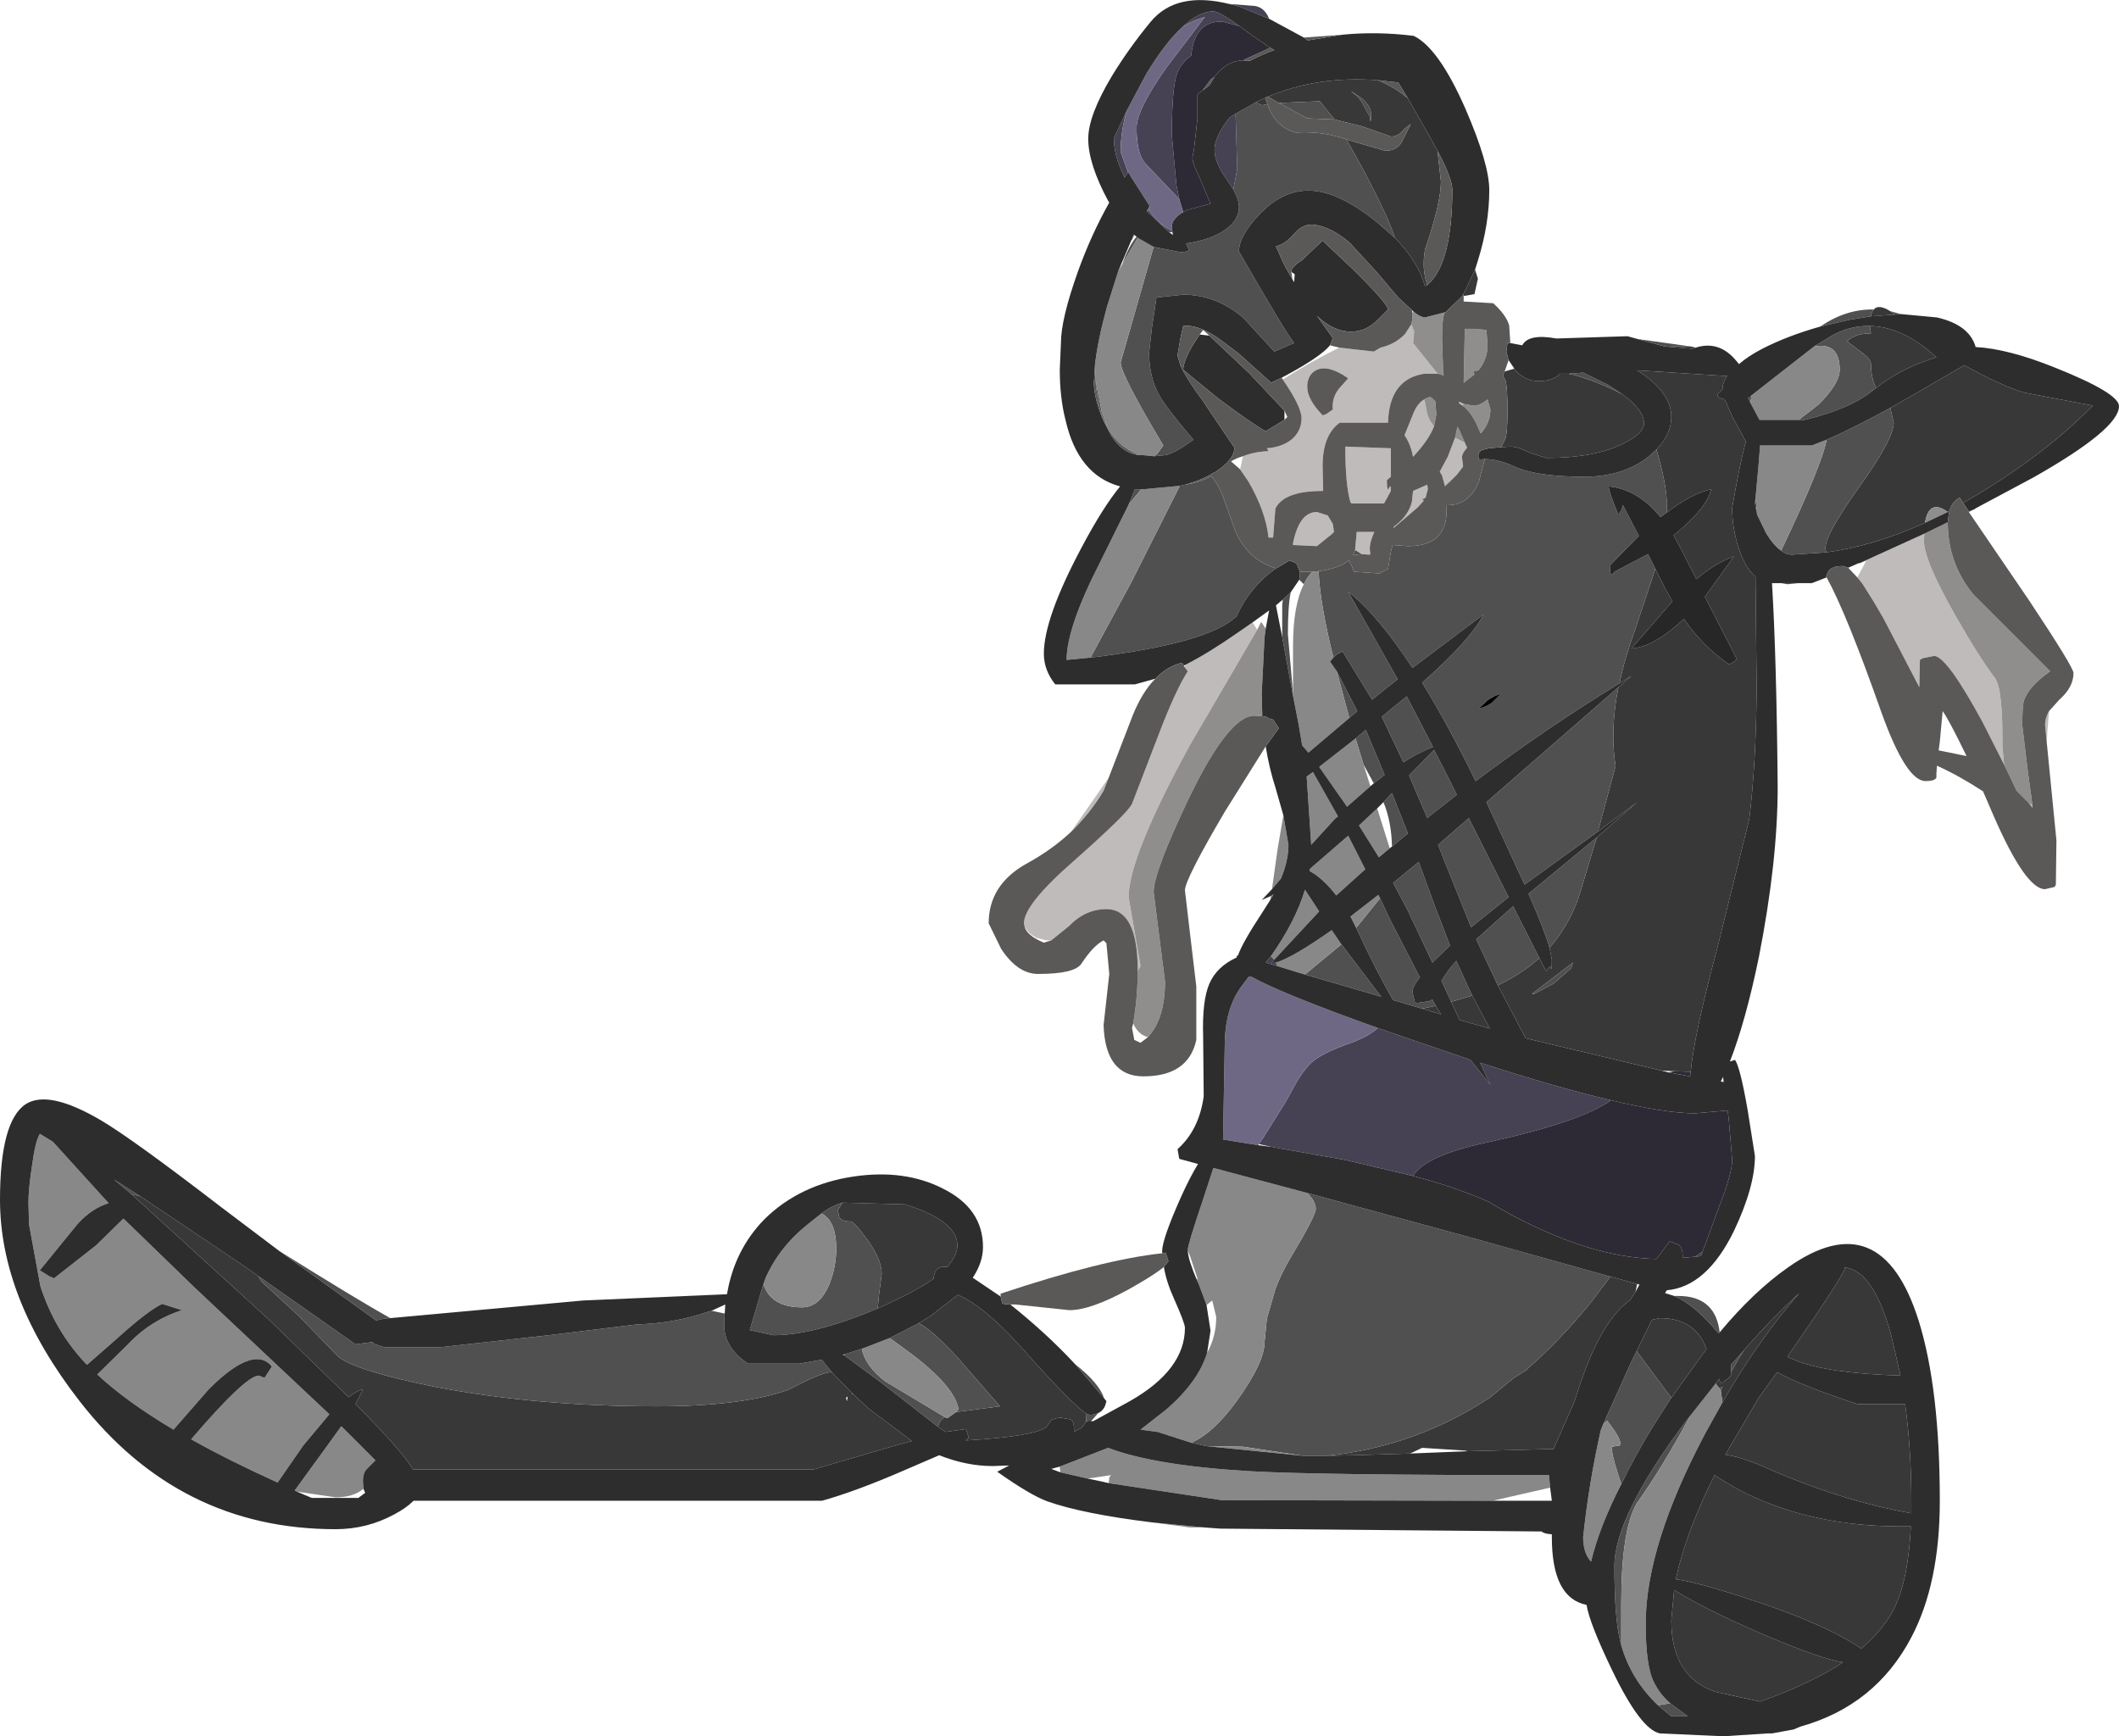 <?xml version="1.0" encoding="UTF-8" standalone="no"?>
<svg xmlns:ffdec="https://www.free-decompiler.com/flash" xmlns:xlink="http://www.w3.org/1999/xlink" ffdec:objectType="frame" height="152.6px" width="186.25px" xmlns="http://www.w3.org/2000/svg">
  <g transform="matrix(1.0, 0.0, 0.0, 1.0, 0.0, 0.0)">
    <use ffdec:characterId="401" height="152.6" transform="matrix(1.0, 0.0, 0.0, 1.0, 0.0, 0.0)" width="186.25" xlink:href="#shape0"/>
  </g>
  <defs>
    <g id="shape0" transform="matrix(1.0, 0.0, 0.0, 1.0, 0.0, 0.0)">
      <path d="M166.55 27.65 L164.45 27.8 Q164.5 27.4 164.7 27.2 165.1 26.7 166.15 27.35 L166.55 27.65 M149.05 30.55 L148.75 30.65 146.3 30.45 146.5 30.4 148.6 30.45 149.05 30.55 M133.1 32.4 L133.15 32.5 Q134.05 33.5 135.25 33.5 136.1 33.5 136.75 33.15 L137.15 32.85 137.85 32.85 138.35 32.95 Q140.6 33.6 142.6 34.65 144.5 36.05 144.5 37.2 144.5 38.1 142.65 39.0 140.15 40.25 135.9 40.25 L134.35 39.75 Q133.4 39.25 132.75 39.25 L131.95 39.3 132.3 38.6 Q132.5 38.05 132.5 36.15 132.5 33.85 132.3 33.4 L132.1 33.0 132.25 32.65 133.1 32.4 M145.6 39.5 Q146.9 38.15 146.9 36.65 146.9 34.45 143.9 32.55 L151.8 33.05 Q151.4 33.65 151.4 34.2 L151.4 34.25 151.05 34.55 Q150.75 34.95 151.6 35.1 L152.3 36.7 153.45 38.8 Q152.9 40.85 152.25 44.65 152.25 46.45 152.85 48.25 153.4 49.9 154.3 50.7 L154.4 60.55 Q154.35 67.15 153.75 72.0 L150.9 83.5 Q148.95 90.75 148.6 94.2 L147.2 94.15 146.05 94.1 134.1 91.25 131.65 86.6 Q133.75 85.6 135.3 84.2 L135.9 85.35 136.25 84.9 Q136.4 85.6 136.4 84.35 L136.2 83.3 Q137.85 81.4 138.75 78.9 L140.35 73.6 143.9 70.5 140.5 73.05 140.5 72.9 142.0 67.35 Q141.5 64.15 142.25 60.4 L143.4 59.4 142.35 60.05 Q142.8 57.85 143.7 55.4 L145.5 50.0 146.35 51.7 147.0 52.85 143.4 57.0 Q145.4 56.85 148.0 54.4 149.75 56.9 152.0 58.4 L152.5 58.1 152.65 57.9 149.85 52.45 152.4 48.9 Q150.75 49.5 149.1 50.9 L147.75 48.25 147.1 47.05 147.7 46.55 Q150.1 44.45 150.4 43.0 148.65 43.4 146.5 45.05 L146.5 44.2 Q146.5 42.65 145.6 39.5 M128.65 25.8 L129.65 23.7 129.9 24.5 129.6 25.85 128.75 26.0 128.65 26.0 128.65 25.8 M95.45 125.0 L95.05 125.5 94.4 125.85 94.4 125.6 Q94.4 124.85 94.05 124.75 L93.25 124.6 Q92.55 124.65 92.35 124.9 L91.95 125.45 Q90.8 126.25 84.9 126.6 L85.15 126.35 84.9 125.6 83.1 125.85 82.45 125.4 Q82.55 124.85 83.05 124.55 L83.25 124.65 84.05 124.1 87.9 123.6 84.2 119.35 Q81.85 116.8 80.75 116.3 L81.8 115.65 84.2 113.8 Q86.7 114.9 90.2 118.9 94.4 123.6 95.5 124.25 L95.45 125.0 M163.45 49.5 L164.1 49.2 164.05 49.25 163.45 49.5 M171.35 44.9 L171.2 45.0 Q169.55 43.8 169.2 45.95 164.65 48.0 160.5 48.55 L160.45 48.15 Q160.45 46.95 163.45 42.75 166.45 38.55 166.45 37.15 L166.15 35.85 168.35 34.6 172.65 32.1 Q176.0 33.95 177.9 34.5 L183.95 35.65 183.7 35.9 Q179.7 39.9 174.0 43.35 L172.55 44.2 172.25 43.75 Q171.6 44.05 171.35 44.9 M154.45 45.25 L154.25 44.25 154.3 43.8 154.45 45.25 M164.9 34.1 Q164.45 33.2 164.45 32.0 164.45 31.55 163.6 30.95 L162.35 30.0 Q163.05 29.3 164.45 29.3 L164.35 28.65 Q167.25 28.7 170.2 31.4 167.0 32.4 164.9 34.1 M167.0 134.15 L167.95 134.15 Q167.7 139.6 166.05 142.15 165.1 143.6 163.6 144.9 160.4 142.7 153.45 140.45 149.15 139.05 147.3 138.8 148.15 134.75 150.7 129.65 152.45 130.8 154.1 131.55 159.85 134.15 167.0 134.15 M162.15 111.45 L162.15 111.4 Q164.65 111.65 166.2 117.25 L167.05 120.9 Q160.6 120.7 157.8 119.55 L157.1 119.25 Q162.15 111.95 162.15 111.45 M163.25 123.4 L167.45 123.4 Q168.0 127.4 168.0 132.1 L168.0 133.0 Q161.75 131.9 155.0 128.9 153.05 128.05 151.65 127.85 L154.55 122.9 156.2 120.6 Q158.25 121.75 163.25 123.4 M118.35 12.25 L118.65 12.35 121.75 13.25 Q122.9 13.25 123.3 12.3 L124.0 10.9 123.4 11.35 Q122.95 12.0 122.25 12.0 L119.7 11.1 117.3 10.5 116.0 8.9 112.4 9.05 111.45 8.5 Q115.8 6.65 121.1 7.05 122.6 7.65 123.75 8.65 L125.55 11.8 126.35 13.25 126.65 15.95 Q126.65 17.85 125.25 21.95 124.95 23.65 125.45 25.05 L125.25 25.15 Q124.65 23.0 122.6 20.9 122.15 19.35 119.85 14.95 L118.35 12.25 M111.4 9.15 L110.9 9.25 110.5 9.05 110.45 8.95 Q110.8 8.75 111.2 8.6 L111.4 9.15 M118.9 8.15 Q119.5 8.55 119.85 9.25 L120.4 10.25 Q120.5 11.2 120.5 9.95 120.5 9.35 119.7 8.65 L118.75 8.0 118.9 8.15 M126.2 88.4 L126.65 89.15 125.0 88.65 126.2 88.4 M138.25 84.6 L134.65 87.35 134.85 87.35 136.55 86.45 138.1 85.1 138.25 84.6 M127.55 88.05 L129.4 87.5 130.95 90.4 128.3 89.65 127.55 88.05 M77.15 115.0 L77.25 113.9 77.5 111.95 Q77.5 110.7 76.2 108.9 75.05 107.35 74.75 107.35 73.95 107.35 73.75 106.95 L73.65 106.35 74.05 105.7 79.55 105.85 Q84.15 107.3 84.15 109.45 84.15 110.35 83.25 111.35 82.15 111.2 82.05 112.4 80.45 113.5 77.8 114.7 L77.15 115.0 M22.7 112.15 L23.0 112.65 26.25 115.65 29.65 119.15 Q30.95 120.4 38.05 121.85 47.0 123.6 57.7 123.6 65.2 123.6 69.3 122.15 72.15 120.65 73.0 120.6 L73.15 120.65 74.95 122.5 74.85 122.55 75.0 122.55 76.35 123.8 80.15 126.65 78.5 127.1 71.5 129.15 36.4 129.15 36.3 129.15 Q35.5 127.7 31.25 123.4 L31.9 122.1 Q31.3 122.25 30.65 122.8 L23.5 115.85 11.55 104.95 12.35 105.15 21.2 111.1 22.7 112.15 M74.5 122.75 L74.35 122.85 74.45 123.15 74.5 122.75 M143.85 118.75 L145.2 116.0 145.9 115.85 Q148.95 115.85 149.95 118.45 L150.0 118.55 146.9 122.85 143.85 118.75 M143.9 112.85 L143.75 113.55 143.25 114.3 Q141.45 115.55 139.9 119.0 139.1 120.85 138.4 123.15 L136.55 127.35 128.9 127.55 128.9 127.5 125.0 127.25 123.95 127.75 119.0 127.9 116.6 127.95 Q124.45 127.15 131.0 122.8 L133.0 121.15 134.2 120.4 134.2 120.35 Q137.05 117.9 139.85 114.45 L141.55 112.2 143.9 112.85 M151.25 122.25 L151.4 121.9 151.1 122.0 150.8 121.6 151.1 121.2 151.25 121.6 151.9 121.15 152.15 120.9 152.15 120.6 153.0 119.1 153.35 118.6 Q155.65 115.95 158.15 113.65 154.5 117.85 151.4 123.25 L151.25 122.25 M146.9 142.4 L147.15 139.75 Q149.9 141.45 154.75 143.55 160.0 145.8 162.0 146.1 159.1 148.0 154.7 149.55 L150.8 148.7 Q146.9 147.4 146.9 142.4" fill="#383838" fill-rule="evenodd" stroke="none"/>
      <path d="M167.05 27.6 L166.55 27.65 166.15 27.35 167.05 27.6 M164.45 27.8 L162.6 28.1 160.0 28.7 Q162.25 27.15 164.7 27.2 164.5 27.4 164.45 27.8 M146.3 30.45 L143.95 29.8 148.6 30.45 146.5 30.4 146.3 30.45 M137.85 32.85 L139.15 32.75 141.3 33.8 142.6 34.65 Q140.6 33.6 138.35 32.95 L137.85 32.85 M130.5 40.35 Q131.7 40.35 133.1 41.0 135.05 41.9 139.25 41.9 142.75 41.9 145.0 40.05 L145.6 39.5 Q146.5 42.65 146.5 44.2 L146.5 45.05 145.95 45.45 Q143.95 43.0 141.4 42.75 141.4 43.2 142.25 45.25 L142.5 44.85 142.65 44.4 144.05 47.1 141.5 49.7 Q141.5 50.95 141.9 50.25 L144.85 48.7 145.5 50.0 143.7 55.4 Q142.8 57.85 142.35 60.05 136.05 63.9 129.7 68.65 127.25 63.65 125.0 60.0 129.25 56.25 130.4 54.0 L124.15 58.7 Q121.1 54.05 118.5 52.0 L122.85 59.7 Q121.75 60.55 120.6 61.5 L118.0 57.25 117.45 57.55 117.2 57.8 Q116.0 52.95 115.9 50.2 117.75 49.95 118.55 49.25 L118.8 49.7 119.0 50.25 121.25 50.4 122.0 50.0 122.25 48.5 122.4 47.9 123.75 48.0 Q127.15 48.0 127.15 44.9 L127.15 44.4 127.25 44.4 Q129.15 44.4 130.0 42.3 L130.5 40.35 M131.65 86.6 L129.75 82.55 133.0 79.65 135.3 84.2 Q133.75 85.6 131.65 86.6 M136.2 83.3 Q135.75 81.75 134.35 78.55 L140.35 73.6 138.75 78.9 Q137.85 81.4 136.2 83.3 M140.5 73.05 L134.0 77.75 130.65 70.5 142.25 60.4 Q141.5 64.15 142.0 67.35 L140.5 72.9 140.5 73.05 M117.5 59.0 L119.3 62.5 118.6 63.1 117.5 59.0 M113.65 61.15 L112.7 56.0 112.7 53.2 112.75 52.7 113.45 52.05 Q113.2 53.25 113.2 55.75 L113.65 60.9 113.65 61.15 M114.2 50.95 L114.25 50.65 114.25 50.25 115.35 50.25 Q114.9 50.7 114.6 51.35 L114.2 50.95 M112.15 49.95 Q109.85 51.6 108.7 54.15 106.25 56.55 95.85 57.8 L99.45 51.15 103.7 42.7 104.15 42.6 Q105.5 42.4 106.45 41.85 107.05 42.5 107.5 43.65 L108.55 46.6 Q109.65 49.2 112.15 49.95 M99.2 44.35 L99.75 43.0 100.3 43.0 99.2 44.35 M95.9 124.9 L95.85 124.85 Q95.6 124.85 95.45 125.0 L95.5 124.25 95.75 124.35 Q96.8 124.35 97.15 123.5 L95.9 124.9 M82.45 125.4 L77.3 121.4 74.25 119.15 74.15 119.05 75.75 118.55 Q76.05 120.05 77.8 121.4 L83.05 124.55 Q82.55 124.85 82.45 125.4 M78.2 117.6 L80.75 116.3 Q81.85 116.8 84.2 119.35 L87.9 123.6 84.05 124.1 84.25 123.85 Q83.9 121.85 80.05 118.95 L78.2 117.6 M97.05 122.9 L94.5 119.9 Q96.6 121.55 97.05 122.9 M34.3 115.85 L33.75 115.9 33.05 116.05 24.55 109.95 Q31.35 114.2 34.3 115.85 M151.15 117.1 L151.05 117.2 Q149.0 114.7 147.15 113.9 L147.5 113.9 Q150.6 113.9 151.1 116.75 L151.15 117.1 M156.55 51.25 L158.1 51.25 157.1 51.35 156.55 51.25 M160.5 48.55 L157.5 48.75 Q157.0 48.75 156.55 48.4 160.15 40.85 160.55 38.65 162.75 37.7 166.15 35.85 L166.45 37.15 Q166.45 38.55 163.45 42.75 160.45 46.95 160.45 48.15 L160.5 48.55 M173.05 44.95 L173.55 44.75 173.05 45.0 173.05 44.95 M164.35 28.65 L164.45 29.3 Q163.05 29.3 162.35 30.0 L163.6 30.95 Q164.45 31.55 164.45 32.0 164.45 33.2 164.9 34.1 L164.7 34.25 Q162.75 35.9 158.65 36.9 L158.1 36.9 159.85 35.55 Q161.7 33.7 161.7 32.5 161.7 30.05 159.45 30.45 L161.1 29.45 Q162.7 28.6 164.35 28.65 M118.35 12.25 L119.85 14.95 Q122.15 19.35 122.6 20.9 L121.05 19.55 Q117.6 16.75 115.0 16.75 112.65 16.75 110.65 18.9 108.9 20.75 108.9 22.1 112.95 29.15 113.75 30.15 L112.0 30.9 109.3 27.95 Q106.9 25.9 104.0 25.9 L101.65 26.15 101.25 28.8 101.0 31.0 Q101.0 33.15 101.9 34.75 102.55 35.9 104.9 38.65 103.25 39.85 102.45 40.0 L101.45 40.1 101.7 39.9 102.25 39.15 Q98.5 32.9 98.5 31.85 L101.4 21.7 103.7 22.15 Q104.5 22.15 104.5 21.95 L104.25 21.4 Q106.55 21.05 107.75 20.15 108.9 19.3 108.9 18.2 108.9 17.55 108.4 16.65 L108.75 14.85 108.6 10.0 110.45 8.95 110.5 9.05 110.9 9.25 111.4 9.15 Q112.1 11.2 113.9 11.65 116.2 11.5 118.35 12.25 M112.4 9.05 L116.0 8.9 117.3 10.5 114.9 10.4 112.4 9.05 M128.15 41.6 L127.9 41.9 127.0 42.75 127.0 42.7 128.15 41.6 M153.95 34.75 L153.85 35.4 153.65 35.0 153.95 34.75 M118.9 8.15 L118.75 8.0 119.7 8.65 Q120.5 9.35 120.5 9.95 120.5 11.2 120.4 10.25 L119.85 9.25 Q119.5 8.55 118.9 8.15 M99.9 20.8 L100.0 20.9 98.65 23.2 Q99.2 21.65 99.9 20.8 M97.35 37.6 L97.0 36.9 Q96.45 35.6 96.3 33.45 L96.85 36.25 97.35 37.6 M119.1 48.4 L119.15 48.35 119.7 48.7 118.9 48.8 119.1 48.4 M120.35 48.75 L120.45 48.6 120.5 48.75 120.35 48.75 M119.85 67.2 L119.3 65.4 119.15 64.9 120.05 64.15 121.7 68.1 120.75 68.85 119.85 67.2 M121.6 70.5 L122.35 69.7 123.75 73.25 122.35 74.4 Q122.3 72.2 121.6 70.5 M119.2 81.55 L121.3 78.95 122.25 80.95 124.8 85.9 Q124.15 86.7 124.15 87.2 L124.35 88.05 124.5 88.15 125.6 88.0 125.9 87.85 126.2 88.4 125.0 88.65 122.45 87.9 Q121.15 85.7 119.2 81.55 M117.9 83.0 L117.95 83.05 121.4 87.6 114.7 85.65 117.9 83.0 M126.0 71.45 L125.45 71.9 123.85 68.15 126.05 65.9 127.5 68.75 128.05 69.85 126.0 71.45 M125.95 65.65 Q124.65 66.15 123.35 67.0 L121.45 63.0 122.35 62.25 123.65 61.2 125.95 65.65 M131.9 61.0 Q131.4 61.1 130.75 61.55 L130.0 62.25 Q130.5 62.2 131.15 61.75 L131.9 61.0 M138.25 84.6 L138.1 85.1 136.55 86.45 134.85 87.35 134.65 87.35 138.25 84.6 M127.55 88.05 L126.7 86.2 Q127.2 85.35 128.0 84.45 L129.4 87.5 127.55 88.05 M123.7 79.95 L122.45 77.6 124.7 75.75 126.05 79.45 127.45 83.1 125.9 84.6 123.7 79.95 M126.85 75.4 L126.4 74.25 129.1 71.9 132.6 78.85 129.3 81.5 126.85 75.4 M67.1 112.85 Q67.75 114.9 70.5 114.9 72.05 114.9 72.9 112.85 73.5 111.35 73.5 109.75 73.5 107.3 72.2 106.65 73.05 106.0 74.05 105.7 L73.65 106.35 73.75 106.95 Q73.95 107.35 74.75 107.35 75.05 107.35 76.2 108.9 77.5 110.7 77.5 111.95 L77.25 113.9 77.15 115.0 Q71.6 117.35 67.95 117.35 L65.9 116.9 67.1 112.85 M62.55 115.2 L63.7 115.45 63.65 116.45 Q63.65 118.45 65.75 119.85 L70.25 119.85 72.25 119.5 72.5 119.85 72.55 119.9 73.15 120.65 73.0 120.6 Q72.15 120.65 69.3 122.15 65.2 123.6 57.7 123.6 47.0 123.6 38.05 121.85 30.95 120.4 29.65 119.15 L26.25 115.65 23.0 112.65 22.7 112.15 31.25 118.15 32.75 117.95 32.85 118.1 33.75 118.4 38.75 118.4 48.25 117.35 56.0 116.4 Q59.3 116.3 62.2 115.3 L62.55 115.2 M11.55 104.95 L10.0 103.65 12.35 105.15 11.55 104.95 M143.85 118.75 L146.9 122.85 145.3 125.35 Q143.65 128.05 142.5 130.45 L142.2 129.5 Q141.65 127.8 141.65 127.15 L142.35 127.05 Q142.7 126.7 141.25 124.85 L140.9 125.2 143.4 119.65 143.85 118.75 M141.55 112.2 L139.85 114.45 Q137.05 117.9 134.2 120.35 L134.2 120.4 133.0 121.15 131.0 122.8 Q124.45 127.15 116.6 127.95 L114.55 127.95 109.25 127.15 106.05 127.1 104.7 126.8 Q106.65 125.95 108.65 123.2 111.15 119.75 111.15 117.95 L111.35 115.9 112.1 113.3 Q112.6 111.95 113.4 110.6 115.65 106.85 115.65 106.25 115.65 105.6 114.9 104.85 L128.85 108.65 141.55 112.2 M151.1 122.0 L151.4 121.9 151.25 122.25 151.15 122.05 151.1 122.0 M153.35 118.6 L153.0 119.1 152.15 120.6 152.15 119.95 153.35 118.6 M148.55 124.45 Q146.1 129.0 143.85 132.15 142.5 134.5 142.5 140.95 L142.5 144.6 142.45 144.4 Q141.9 142.4 141.9 137.65 141.9 133.3 148.15 124.95 L148.55 124.45 M145.7 149.85 L145.9 149.85 146.8 149.7 148.35 150.85 146.9 150.85 145.7 149.85" fill="#505050" fill-rule="evenodd" stroke="none"/>
      <path d="M104.25 58.4 Q106.3 57.35 108.8 55.6 L110.1 54.7 110.5 55.35 104.55 65.55 Q99.2 75.35 99.2 78.85 L100.25 84.9 100.0 85.35 100.0 85.1 Q99.95 79.9 97.25 79.9 95.4 79.9 93.95 81.4 L92.4 82.65 91.95 82.65 91.0 82.4 91.0 82.35 Q90.35 82.05 90.05 81.4 L90.0 81.15 Q90.0 79.5 94.35 75.7 99.1 71.5 99.5 70.65 L101.75 64.8 Q103.3 60.7 104.4 59.0 L104.1 58.6 104.25 58.4 M164.1 49.2 L169.15 46.9 169.1 47.5 Q169.1 49.25 171.9 54.15 173.95 57.75 175.35 59.6 176.05 60.55 176.0 65.55 L176.15 67.2 174.25 63.45 Q171.1 57.65 170.0 57.65 L169.0 57.85 168.75 58.0 168.7 60.4 165.55 54.35 164.7 52.9 163.7 51.3 163.25 50.75 164.05 49.25 164.1 49.2 M180.1 62.5 L179.95 64.35 179.9 65.25 179.75 63.7 Q179.75 63.1 180.1 62.5 M178.3 70.55 L178.65 70.8 178.65 71.0 178.3 70.55 M124.05 28.5 L124.3 29.15 124.2 30.15 126.2 32.65 126.4 32.85 125.15 32.85 Q122.1 33.35 122.0 37.15 L117.75 37.15 Q116.25 38.25 116.25 40.95 L116.3 43.15 116.25 43.15 Q112.85 43.15 112.1 44.7 L111.9 47.25 111.5 47.25 Q111.25 44.95 109.75 42.35 L109.0 41.25 109.25 40.1 Q110.25 39.7 111.5 39.65 L111.35 39.4 Q112.65 39.3 113.5 38.65 114.4 37.9 114.4 36.75 114.4 35.75 112.75 33.35 115.2 31.8 117.7 30.55 L120.75 30.9 121.35 30.55 Q122.65 30.25 123.5 29.35 L124.05 28.5 M125.2 35.1 L125.45 36.4 Q125.7 37.1 126.05 37.45 125.6 38.65 124.2 40.15 124.0 39.05 123.45 38.25 L124.2 36.4 Q124.6 35.4 125.2 35.1 M128.55 35.65 L128.25 35.45 128.25 35.3 128.65 35.5 128.55 35.65 M128.75 38.9 L128.95 39.35 Q128.5 39.85 128.5 40.2 L128.6 41.0 128.15 41.6 127.0 42.7 126.75 41.8 126.55 41.45 127.25 40.15 127.9 38.45 127.95 38.5 128.75 38.9 M124.2 43.15 L125.45 42.6 125.5 43.0 125.3 43.75 125.0 43.9 125.15 44.0 124.6 44.6 122.5 46.4 122.5 46.3 Q123.8 45.35 124.1 44.1 L124.2 43.15 M121.9 42.2 Q121.9 43.45 122.15 42.75 L122.25 42.8 122.25 43.15 121.65 44.25 118.8 44.25 118.7 44.15 Q118.25 42.6 118.25 39.4 L118.25 39.25 122.25 39.4 122.25 41.9 121.9 42.2 M115.75 32.5 Q114.9 32.9 114.9 34.0 114.9 35.1 116.25 36.5 116.55 36.45 116.85 36.2 L117.15 36.0 Q117.05 34.95 117.7 34.15 L118.5 33.25 Q116.8 32.05 115.75 32.5 M113.65 47.9 L113.65 47.75 Q114.2 45.0 115.75 45.0 L116.7 45.3 117.15 46.05 117.25 46.75 117.05 46.95 115.75 48.0 113.65 47.9 M119.7 48.7 L119.15 48.35 119.1 48.4 119.25 46.75 120.8 46.75 Q120.25 47.95 120.45 48.6 L120.35 48.75 119.7 48.7 M94.15 73.1 L97.45 68.35 97.0 69.5 Q95.85 71.45 94.15 73.1" fill="#c0bbbb" fill-rule="evenodd" stroke="none"/>
      <path d="M124.25 27.4 Q124.9 27.9 125.25 27.9 L127.0 27.45 Q126.75 27.9 126.75 29.75 L126.85 32.8 126.9 33.0 126.4 32.85 126.2 32.65 124.2 30.15 124.3 29.15 124.05 28.5 124.15 28.0 124.15 27.5 124.25 27.4 M111.25 55.25 L111.15 56.0 110.9 60.95 110.95 62.95 110.25 62.9 Q108.0 62.9 104.5 70.15 101.4 76.65 101.4 78.4 L101.9 82.35 102.4 86.25 Q102.4 89.55 100.9 91.15 100.05 90.95 99.6 89.95 100.0 87.65 100.0 85.35 L100.25 84.9 99.2 78.85 Q99.2 75.35 104.55 65.55 L110.5 55.35 110.85 54.65 111.25 55.25 M169.15 46.9 L171.2 45.9 Q171.2 49.5 173.45 52.25 L180.2 59.0 Q178.35 60.3 177.9 61.55 177.75 62.0 177.75 63.75 L178.25 67.9 178.65 70.8 178.3 70.55 177.25 69.5 176.15 67.2 176.0 65.55 Q176.05 60.55 175.35 59.6 173.95 57.75 171.9 54.15 169.1 49.25 169.1 47.5 L169.15 46.9 M171.2 45.0 L169.2 45.95 Q169.55 43.8 171.2 45.0 M130.65 29.0 L130.75 30.35 Q130.75 31.55 129.95 32.55 L129.5 32.65 129.6 32.9 128.65 33.65 128.75 28.9 129.55 28.9 130.65 29.0 M126.05 37.45 Q125.7 37.1 125.45 36.4 L125.2 35.1 Q125.45 34.9 125.75 34.9 L126.15 35.25 126.25 36.4 126.05 37.45 M128.55 35.65 L128.65 35.5 129.5 35.65 Q130.1 35.65 130.75 35.1 L131.0 36.0 Q131.0 37.15 130.15 38.1 L129.75 37.2 Q129.2 36.1 128.55 35.65 M127.9 38.45 L128.1 37.5 128.25 37.75 128.75 38.9 127.95 38.5 127.9 38.45" fill="#908d8d" fill-rule="evenodd" stroke="none"/>
      <path d="M117.2 57.8 L116.9 58.15 117.5 59.0 118.6 63.1 115.0 66.15 114.45 65.5 114.15 63.7 113.65 61.15 113.65 60.9 113.65 56.8 Q113.65 53.2 114.6 51.35 114.9 50.7 115.35 50.25 L115.9 50.2 Q116.0 52.95 117.2 57.8 M95.85 57.8 L93.75 58.0 Q93.75 55.15 96.7 49.4 L99.2 44.35 100.3 43.0 100.5 43.0 103.7 42.7 99.45 51.15 95.85 57.8 M112.8 71.65 L113.25 74.25 Q113.25 75.6 112.6 77.2 L111.8 78.15 112.3 74.6 112.8 71.65 M111.7 78.75 L111.95 78.6 111.65 79.1 111.7 78.75 M75.75 118.55 L78.2 117.6 80.05 118.95 Q83.9 121.85 84.25 123.85 L84.05 124.1 83.25 124.65 83.05 124.55 77.8 121.4 Q76.05 120.05 75.75 118.55 M101.25 133.8 L105.9 134.25 104.6 134.25 101.25 133.8 M156.55 48.4 Q155.9 47.95 155.25 46.9 L154.45 45.25 154.3 43.8 154.6 40.5 154.7 39.15 159.25 39.15 160.55 38.65 Q160.15 40.85 156.55 48.4 M159.45 30.45 Q161.7 30.05 161.7 32.5 161.7 33.7 159.85 35.55 L158.1 36.9 154.65 36.9 153.85 35.4 153.95 34.75 159.45 30.45 M101.4 21.7 L98.5 31.85 Q98.5 32.9 102.25 39.15 L101.7 39.9 101.45 40.1 100.45 40.0 100.15 40.0 Q98.3 39.3 97.35 37.6 L96.85 36.25 96.3 33.45 96.25 32.0 Q96.5 29.85 97.3 26.95 L98.3 23.8 98.65 23.2 100.0 20.9 101.4 21.7 M119.15 64.9 L119.3 65.4 119.85 67.2 120.45 69.1 118.4 70.9 115.95 67.4 119.15 64.9 M122.15 74.55 L121.2 75.35 119.45 72.55 121.05 71.05 122.15 74.55 M117.6 71.75 L117.35 71.95 115.25 74.25 114.85 68.25 115.4 67.85 117.6 71.75 M119.2 81.55 L118.95 81.05 118.7 80.55 121.15 78.65 121.3 78.95 119.2 81.55 M120.0 76.4 L117.45 78.7 Q116.3 77.2 115.1 76.55 L115.15 76.35 118.5 73.45 120.0 76.4 M111.7 84.05 Q113.85 81.0 114.7 78.2 L115.95 80.1 112.0 84.35 111.7 84.05 M112.15 84.6 Q113.65 84.15 117.05 81.75 L117.9 83.0 114.7 85.65 112.25 84.9 112.15 84.6 M72.2 106.65 Q73.5 107.3 73.5 109.75 73.5 111.35 72.9 112.85 72.05 114.9 70.5 114.9 67.75 114.9 67.1 112.85 L67.3 112.3 Q68.5 109.6 71.0 107.6 L72.2 106.65 M22.75 120.9 L23.25 121.1 23.9 120.1 Q22.3 118.15 18.35 122.1 L15.25 125.65 Q11.05 123.15 8.55 120.8 L11.2 118.2 Q13.2 116.05 16.0 115.15 L14.25 114.6 Q13.0 115.2 10.5 117.45 L7.65 119.95 7.45 119.75 Q4.8 116.9 3.55 113.05 L2.55 107.6 2.5 105.7 Q2.5 104.5 2.8 102.55 3.1 100.3 3.5 99.65 L4.65 100.35 9.55 105.75 Q8.05 106.2 6.8 107.6 L3.5 111.65 4.3 112.15 4.75 112.35 8.45 109.45 10.85 107.1 17.2 113.25 28.95 124.3 26.65 127.05 24.4 130.3 Q20.1 128.35 16.8 126.5 21.6 120.9 22.75 120.9 M26.1 131.1 L25.9 131.0 28.3 127.7 30.0 125.35 33.0 128.35 32.25 129.1 Q31.9 129.45 31.9 130.2 L31.95 130.85 Q31.05 131.6 29.5 131.6 L26.1 131.1 M142.5 130.45 Q140.55 134.25 139.85 137.25 139.15 136.5 139.15 135.1 139.65 130.35 140.7 125.7 L140.9 125.2 141.25 124.85 Q142.7 126.7 142.35 127.05 L141.65 127.15 Q141.65 127.8 142.2 129.5 L142.5 130.45 M151.1 122.0 L151.15 122.05 151.25 122.25 151.4 123.25 149.9 125.95 Q144.65 135.85 144.65 142.7 144.65 146.5 145.4 147.9 145.9 148.9 146.8 149.7 L145.9 149.85 145.7 149.85 Q143.35 147.6 142.5 144.6 L142.5 140.95 Q142.5 134.5 143.85 132.15 146.1 129.0 148.55 124.45 L150.8 121.6 151.1 122.0 M93.15 128.9 L97.4 127.25 Q101.45 128.8 109.8 129.3 115.8 129.65 136.15 129.65 L136.25 130.75 131.2 131.9 107.4 131.85 97.45 130.35 97.5 129.85 97.65 129.65 95.6 129.95 93.2 129.4 93.15 128.95 93.15 128.9 M114.9 104.85 Q115.65 105.6 115.65 106.25 115.65 106.85 113.4 110.6 112.6 111.95 112.1 113.3 L111.35 115.9 111.15 117.95 Q111.15 119.75 108.65 123.2 106.65 125.95 104.7 126.8 L101.75 125.85 100.25 125.65 102.55 123.85 Q105.35 121.4 106.1 118.9 106.9 117.45 106.9 115.75 L106.55 114.3 106.05 114.7 105.4 112.95 105.2 112.5 105.25 112.35 104.6 110.4 104.4 109.95 104.4 109.85 Q104.4 109.4 105.7 105.55 L106.65 102.65 114.9 104.85 M106.05 127.1 L109.25 127.15 114.55 127.95 106.05 127.1" fill="#888888" fill-rule="evenodd" stroke="none"/>
      <path d="M111.55 1.65 L109.0 0.6 108.05 0.35 110.0 0.5 Q111.1 0.5 111.55 1.65 M103.05 20.3 L103.05 20.4 102.75 20.4 100.85 18.6 100.95 18.45 Q101.95 19.85 103.05 20.3 M99.15 15.15 L98.85 15.6 Q97.9 13.7 97.9 12.15 L99.05 9.7 Q98.5 11.5 98.5 13.35 L99.15 15.15 M103.95 2.35 Q105.4 1.0 106.65 1.0 107.15 1.0 108.95 2.3 L107.45 1.9 Q105.0 1.8 104.7 4.9 103.95 5.4 103.55 6.25 103.0 7.3 103.0 11.9 L103.4 16.25 103.65 17.5 100.7 14.4 Q99.9 13.55 99.9 11.25 99.9 9.65 102.55 5.9 L105.9 1.5 Q104.9 1.75 103.95 2.35 M108.6 10.0 L108.75 14.85 108.4 16.65 107.85 15.8 Q106.75 14.3 106.75 13.15 106.75 12.05 108.05 10.35 L108.6 10.0 M111.7 84.05 L112.0 84.35 111.75 84.65 112.15 84.6 112.25 84.9 111.25 84.6 111.7 84.05 M110.65 100.55 L111.0 100.05 113.0 96.85 114.0 95.05 Q114.6 94.05 115.25 93.4 116.15 92.6 118.35 91.8 120.25 91.15 121.1 90.35 L125.6 91.9 129.25 93.15 131.0 95.35 130.1 93.4 Q136.9 95.6 141.6 96.7 138.85 98.65 130.5 100.45 125.25 101.6 124.2 103.35 L118.25 101.95 111.75 100.8 110.65 100.55 M149.65 110.0 L149.5 110.4 149.0 110.45 149.65 110.0" fill="#464153" fill-rule="evenodd" stroke="none"/>
      <path d="M148.6 94.2 L148.55 94.6 146.65 94.25 147.2 94.15 148.6 94.2 M111.65 4.2 L109.25 5.3 Q107.8 5.35 106.75 6.75 L106.4 7.0 105.7 7.95 105.25 8.3 105.25 10.4 104.95 13.1 104.8 13.9 Q104.9 14.55 105.3 15.3 L106.4 17.9 104.35 18.45 104.0 18.65 103.65 17.5 103.4 16.25 103.0 11.9 Q103.0 7.3 103.55 6.25 103.95 5.4 104.7 4.9 105.0 1.8 107.45 1.9 L108.95 2.3 109.9 3.0 111.65 4.2 M141.6 96.7 Q146.4 97.85 149.0 97.85 L151.85 97.6 151.95 98.35 152.25 101.95 Q152.25 103.15 151.05 106.2 L149.65 110.0 149.0 110.45 147.9 110.55 147.9 110.45 Q147.9 109.65 147.55 109.4 L146.75 109.1 145.6 110.65 Q141.15 110.55 136.0 108.3 133.25 107.1 130.9 105.65 128.15 104.4 124.2 103.35 125.25 101.6 130.5 100.45 138.85 98.65 141.6 96.7" fill="#2d2a36" fill-rule="evenodd" stroke="none"/>
      <path d="M104.0 18.65 Q103.45 18.95 103.2 19.35 L103.15 19.4 Q103.0 19.65 103.0 20.0 L103.05 20.3 Q101.95 19.85 100.95 18.45 L101.1 18.15 101.05 18.1 99.45 15.6 99.15 15.1 99.15 15.15 98.5 13.35 Q98.5 11.5 99.05 9.7 L100.75 6.5 Q102.45 3.7 103.95 2.35 104.9 1.75 105.9 1.5 L102.55 5.9 Q99.9 9.65 99.9 11.25 99.9 13.55 100.7 14.4 L103.65 17.5 104.0 18.65 M110.6 100.65 L107.5 100.15 107.65 91.9 Q107.65 88.65 109.15 86.65 L109.75 85.85 110.0 85.85 Q112.7 87.35 121.1 90.35 120.25 91.15 118.35 91.8 116.15 92.6 115.25 93.4 114.6 94.05 114.0 95.05 L113.0 96.85 111.0 100.05 110.65 100.55 110.6 100.65" fill="#6f6885" fill-rule="evenodd" stroke="none"/>
      <path d="M167.05 27.6 L170.25 27.9 Q173.1 28.55 173.65 30.5 176.5 30.65 180.6 32.3 186.25 34.55 186.25 35.7 186.25 37.7 178.75 41.95 L174.35 44.3 Q174.0 44.5 173.7 44.65 L173.55 44.75 173.05 44.95 172.95 44.8 172.55 44.2 174.0 43.35 Q179.7 39.9 183.7 35.9 L183.95 35.65 177.9 34.5 Q176.0 33.95 172.65 32.1 L168.35 34.6 166.15 35.85 Q162.75 37.7 160.55 38.65 L159.25 39.15 154.7 39.15 154.6 40.5 154.3 43.8 154.25 44.25 154.45 45.25 155.25 46.9 Q155.9 47.95 156.55 48.4 157.0 48.75 157.5 48.75 L160.5 48.55 Q164.65 48.0 169.2 45.95 L171.2 45.0 171.35 44.9 171.3 45.1 171.2 45.9 169.15 46.9 164.1 49.2 163.45 49.5 163.35 49.5 163.25 49.55 162.45 49.9 162.0 49.75 Q161.2 49.75 160.85 50.05 160.65 50.2 160.55 50.6 L160.5 50.65 160.55 50.75 159.25 51.25 158.1 51.25 156.55 51.25 155.75 51.25 Q156.15 57.85 156.25 69.15 156.25 75.7 154.6 84.1 153.45 89.7 152.05 93.3 L152.5 93.15 Q152.95 93.8 153.6 97.5 L154.25 101.6 Q154.25 104.3 152.4 108.2 150.0 113.1 146.5 113.4 L146.35 113.65 147.15 113.9 Q149.0 114.7 151.05 117.2 L151.15 117.1 Q154.15 113.5 157.15 111.4 165.35 105.6 168.65 116.1 170.5 122.05 170.5 131.9 170.5 139.15 168.0 143.9 164.85 149.9 158.25 151.75 L157.65 152.0 155.75 152.35 155.35 152.35 151.5 152.6 145.9 152.35 Q144.2 152.0 141.7 146.8 139.7 142.65 139.45 141.05 136.4 140.45 136.4 135.1 L136.4 134.85 Q135.7 134.8 135.5 134.6 L107.25 134.35 105.9 134.25 101.25 133.8 Q95.15 133.05 92.05 131.95 90.55 131.4 87.65 129.35 L88.7 128.8 87.25 128.85 Q84.95 128.85 82.55 127.9 L79.65 129.15 Q75.3 131.05 72.25 131.9 L36.35 131.9 Q35.7 132.55 34.65 133.1 32.25 134.4 29.5 134.4 15.75 134.4 7.0 123.15 0.0 114.15 0.0 105.45 0.0 98.55 2.25 97.05 4.25 95.75 8.85 98.45 11.65 100.1 19.45 106.1 L24.55 109.95 33.05 116.05 33.75 115.9 34.3 115.85 51.25 114.3 63.9 113.75 Q64.55 109.85 67.2 107.15 70.3 104.1 75.05 103.4 79.5 102.75 82.85 104.45 86.4 106.2 86.4 109.6 86.4 110.95 85.5 112.3 L87.95 113.95 88.1 114.55 88.2 114.6 88.8 114.65 Q92.0 117.2 94.5 119.9 L97.05 122.9 97.25 123.15 97.15 123.5 Q96.8 124.35 95.75 124.35 L95.5 124.25 Q94.4 123.6 90.2 118.9 86.7 114.9 84.2 113.8 L81.8 115.65 80.75 116.3 78.2 117.6 75.75 118.55 74.15 119.05 74.05 119.05 74.25 119.15 77.3 121.4 82.45 125.4 83.1 125.85 84.9 125.6 85.15 126.35 84.9 126.6 Q90.8 126.25 91.95 125.45 L92.35 124.9 Q92.55 124.65 93.25 124.6 L94.05 124.75 Q94.4 124.85 94.4 125.6 L94.4 125.85 95.05 125.5 95.45 125.0 Q95.6 124.85 95.85 124.85 L95.9 124.9 96.1 124.9 99.3 123.15 Q104.15 120.4 104.15 116.7 104.15 116.3 103.15 114.05 102.5 112.6 102.3 111.35 L102.7 110.85 102.45 110.1 102.15 110.15 102.15 109.95 Q102.15 108.9 103.85 105.1 104.6 103.45 105.3 102.3 L103.65 101.85 103.5 101.0 Q105.4 99.3 105.8 96.35 L105.75 91.1 Q105.65 87.95 106.3 86.45 106.95 84.95 108.7 84.15 L108.7 84.0 108.8 84.0 Q109.2 82.85 110.95 80.2 L111.65 79.1 111.95 78.6 111.7 78.75 110.9 79.1 111.8 78.15 112.6 77.2 Q113.25 75.6 113.25 74.25 L112.8 71.65 112.1 69.2 Q111.55 67.5 111.25 65.6 L112.4 64.0 111.9 63.25 111.55 63.15 111.3 63.0 110.95 62.95 110.9 60.95 111.15 56.0 111.25 55.25 111.55 53.65 110.1 54.7 108.8 55.6 Q106.3 57.35 104.25 58.4 L104.05 58.5 103.9 58.25 Q102.6 58.55 101.55 59.65 L99.75 60.15 92.75 60.15 Q91.75 58.9 91.75 57.45 91.75 54.35 95.05 48.15 96.9 44.65 98.45 42.75 94.75 41.75 93.65 36.9 93.15 34.95 93.15 32.5 L93.25 30.15 Q93.25 28.05 94.75 23.85 95.9 20.65 97.5 17.8 L97.4 17.65 Q95.65 14.4 95.65 12.2 95.65 10.15 97.75 6.65 99.25 4.2 101.15 1.9 103.4 -0.8 108.05 0.35 L109.0 0.6 111.55 1.65 114.6 3.3 114.9 3.5 114.95 3.55 118.0 3.05 Q121.0 2.75 124.25 3.15 126.45 4.2 128.8 9.55 130.9 14.4 130.9 16.7 130.9 19.7 129.9 22.9 L129.65 23.7 128.65 25.8 128.55 26.0 127.05 27.45 127.0 27.45 125.25 27.9 Q124.9 27.9 124.25 27.4 L124.1 27.25 122.9 26.15 120.95 23.85 118.6 21.3 Q116.75 19.75 115.2 19.75 114.45 19.75 113.75 20.55 113.0 21.45 112.15 21.65 L112.7 22.9 113.0 23.5 113.6 24.55 113.75 24.8 113.8 24.1 113.5 23.9 Q113.5 23.45 114.4 22.9 L116.25 21.15 118.9 23.65 Q121.95 26.65 122.0 27.2 L121.15 28.05 Q120.1 29.15 118.75 29.15 117.2 29.15 115.75 27.75 L117.1 29.65 117.15 29.7 116.9 30.35 Q116.05 31.4 112.65 33.2 L111.9 33.55 111.75 33.65 108.85 31.05 107.05 29.7 Q105.25 28.5 104.0 28.65 L103.75 29.75 103.5 31.25 103.75 32.1 Q104.25 33.25 105.85 35.4 L106.0 35.65 108.5 39.35 Q108.5 40.4 106.8 41.5 L106.75 41.5 Q105.65 42.2 104.15 42.6 L103.7 42.7 100.5 43.0 100.3 43.0 99.75 43.0 99.2 44.35 96.7 49.4 Q93.75 55.15 93.75 58.0 L95.85 57.8 Q106.25 56.55 108.7 54.15 109.85 51.6 112.15 49.95 L112.45 49.8 113.25 49.3 113.25 49.25 113.7 49.4 113.9 49.5 114.0 49.6 114.25 50.25 114.25 50.65 114.2 50.95 113.45 52.05 112.75 52.7 112.15 53.2 112.7 56.0 113.65 61.15 114.15 63.7 114.45 65.5 115.0 66.15 118.6 63.1 119.3 62.5 117.5 59.0 116.9 58.15 117.2 57.8 117.45 57.55 118.0 57.25 120.6 61.5 Q121.75 60.55 122.85 59.7 L118.5 52.0 Q121.1 54.05 124.15 58.7 L130.4 54.0 Q129.25 56.25 125.0 60.0 127.25 63.65 129.7 68.65 136.05 63.9 142.35 60.05 L143.4 59.4 142.25 60.4 130.65 70.5 134.0 77.75 140.5 73.05 143.9 70.5 140.35 73.6 134.35 78.55 Q135.75 81.75 136.2 83.3 L136.4 84.35 Q136.4 85.6 136.25 84.9 L135.9 85.35 135.3 84.2 133.0 79.65 129.75 82.55 131.65 86.6 134.1 91.25 146.05 94.1 146.65 94.25 148.55 94.6 148.6 94.2 Q148.95 90.75 150.9 83.5 L153.75 72.0 Q154.35 67.15 154.4 60.55 L154.3 50.7 Q153.4 49.9 152.85 48.25 152.25 46.45 152.25 44.65 152.9 40.85 153.45 38.8 L152.3 36.7 151.6 35.1 Q150.75 34.95 151.05 34.55 L151.4 34.25 151.4 34.2 Q151.4 33.65 151.8 33.05 L143.9 32.55 Q146.9 34.45 146.9 36.65 146.9 38.15 145.6 39.5 L145.0 40.05 Q142.75 41.9 139.25 41.9 135.05 41.9 133.1 41.0 131.7 40.35 130.5 40.35 L130.0 40.4 Q129.8 39.8 130.25 39.55 L130.85 39.4 131.95 39.3 132.75 39.25 Q133.4 39.25 134.35 39.75 L135.9 40.25 Q140.15 40.25 142.65 39.0 144.5 38.1 144.5 37.2 144.5 36.05 142.6 34.65 L141.3 33.8 139.15 32.75 137.85 32.85 137.15 32.85 136.75 33.15 Q136.1 33.5 135.25 33.5 134.05 33.5 133.15 32.5 L133.1 32.4 132.6 31.65 132.4 30.9 132.5 30.15 132.75 30.15 133.8 30.35 Q134.35 29.3 136.8 29.75 L143.05 29.55 143.95 29.8 146.3 30.45 148.75 30.65 149.05 30.55 Q151.1 29.9 152.6 31.7 L152.85 32.0 Q153.65 31.3 154.9 30.65 157.15 29.5 160.0 28.7 L162.6 28.1 164.45 27.8 166.55 27.65 167.05 27.6 M164.35 28.65 Q162.7 28.6 161.1 29.45 L159.45 30.45 153.95 34.75 153.65 35.0 153.85 35.4 154.65 36.9 158.1 36.9 158.65 36.9 Q162.75 35.9 164.7 34.25 L164.9 34.1 Q167.0 32.4 170.2 31.4 167.25 28.7 164.35 28.65 M163.25 123.4 Q158.25 121.75 156.2 120.6 L154.55 122.9 151.65 127.85 Q153.05 128.05 155.0 128.9 161.75 131.9 168.0 133.0 L168.0 132.1 Q168.0 127.4 167.45 123.4 L163.25 123.4 M162.15 111.45 Q162.15 111.95 157.1 119.25 L157.8 119.55 Q160.6 120.7 167.05 120.9 L166.2 117.25 Q164.65 111.65 162.15 111.4 L162.15 111.45 M167.0 134.15 Q159.85 134.15 154.1 131.55 152.45 130.8 150.7 129.65 148.15 134.75 147.3 138.8 149.15 139.05 153.45 140.45 160.4 142.7 163.6 144.9 165.1 143.6 166.05 142.15 167.7 139.6 167.95 134.15 L167.0 134.15 M122.6 20.9 Q124.65 23.0 125.25 25.15 L125.45 25.05 Q127.65 23.2 127.65 16.65 127.65 15.7 126.35 13.25 L125.55 11.8 123.75 8.65 122.9 7.25 121.1 7.05 Q115.8 6.65 111.45 8.5 111.35 8.5 111.2 8.6 110.8 8.75 110.45 8.95 L108.6 10.0 108.05 10.35 Q106.75 12.05 106.75 13.15 106.75 14.3 107.85 15.8 L108.4 16.65 Q108.9 17.55 108.9 18.2 108.9 19.3 107.75 20.15 106.55 21.05 104.25 21.4 L104.5 21.95 Q104.5 22.15 103.7 22.15 L101.4 21.7 100.0 20.9 99.9 20.8 99.7 20.65 99.65 20.6 99.5 21.05 99.45 21.1 98.3 23.8 97.3 26.95 Q96.5 29.85 96.25 32.0 L96.2 32.85 96.15 33.65 Q96.15 35.0 97.0 37.0 L97.65 38.25 Q98.65 39.85 100.15 40.0 L100.45 40.0 101.45 40.1 102.45 40.0 Q103.25 39.85 104.9 38.65 102.55 35.9 101.9 34.75 101.0 33.15 101.0 31.0 L101.25 28.8 101.65 26.15 104.0 25.9 Q106.9 25.9 109.3 27.95 L112.0 30.9 113.75 30.15 Q112.95 29.15 108.9 22.1 108.9 20.75 110.65 18.9 112.65 16.75 115.0 16.75 117.6 16.75 121.05 19.55 L122.6 20.9 M109.25 5.3 L109.85 5.35 Q110.9 4.8 112.0 4.4 L111.65 4.2 109.9 3.0 108.95 2.3 Q107.15 1.0 106.65 1.0 105.4 1.0 103.95 2.35 102.45 3.7 100.75 6.5 L99.05 9.7 97.9 12.15 Q97.9 13.7 98.85 15.6 L99.15 15.15 99.15 15.1 99.45 15.6 101.05 18.1 100.9 18.4 100.8 18.5 100.85 18.6 102.75 20.4 103.1 20.65 103.05 20.4 103.05 20.3 103.0 20.0 Q103.0 19.65 103.15 19.4 L103.2 19.35 Q103.45 18.95 104.0 18.65 L104.35 18.45 106.4 17.9 105.3 15.3 Q104.9 14.55 104.8 13.9 L104.95 13.1 105.25 10.4 105.25 8.3 105.7 7.95 106.3 7.5 106.75 6.75 Q107.8 5.35 109.25 5.3 M112.9 36.1 L112.9 36.6 112.9 36.9 111.25 37.9 Q110.2 37.35 107.05 35.0 L104.0 32.5 Q104.0 31.8 104.8 30.4 L105.45 29.4 106.3 29.5 109.8 32.8 112.9 36.1 M120.75 68.85 L121.7 68.1 120.05 64.15 119.15 64.9 115.95 67.4 118.4 70.9 120.45 69.1 120.75 68.85 M117.6 71.75 L115.4 67.85 114.85 68.25 115.25 74.25 117.35 71.95 117.6 71.75 M121.05 71.05 L119.45 72.55 121.2 75.35 122.15 74.55 122.35 74.4 123.75 73.25 122.35 69.7 121.6 70.5 121.05 71.05 M120.0 76.4 L118.5 73.45 115.15 76.35 115.1 76.55 Q116.3 77.2 117.45 78.7 L120.0 76.4 M121.3 78.95 L121.15 78.65 118.7 80.55 118.95 81.05 119.2 81.55 Q121.15 85.7 122.45 87.9 L125.0 88.65 126.65 89.15 126.2 88.4 125.9 87.85 125.6 88.0 124.5 88.15 124.35 88.05 124.15 87.2 Q124.15 86.7 124.8 85.9 L122.25 80.95 121.3 78.95 M112.0 84.35 L115.95 80.1 114.7 78.2 Q113.85 81.0 111.7 84.05 L111.25 84.6 112.25 84.9 114.7 85.65 121.4 87.6 117.95 83.05 117.9 83.0 117.05 81.75 Q113.65 84.15 112.15 84.6 L111.75 84.65 112.0 84.35 M121.1 90.35 Q112.7 87.35 110.0 85.85 L109.75 85.85 109.15 86.65 Q107.65 88.65 107.65 91.9 L107.5 100.15 110.6 100.65 111.75 100.8 118.25 101.95 124.2 103.35 Q128.15 104.4 130.9 105.65 133.25 107.1 136.0 108.3 141.15 110.55 145.6 110.65 L146.75 109.1 147.55 109.4 Q147.9 109.65 147.9 110.45 L147.9 110.55 149.0 110.45 149.5 110.4 149.65 110.0 151.05 106.2 Q152.25 103.15 152.25 101.95 L151.95 98.35 151.85 97.6 149.0 97.85 Q146.4 97.85 141.6 96.7 136.9 95.6 130.1 93.4 L131.0 95.35 129.25 93.15 125.6 91.9 121.1 90.35 M125.95 65.65 L123.65 61.2 122.35 62.25 121.45 63.0 123.35 67.0 Q124.65 66.15 125.95 65.65 M126.0 71.45 L128.05 69.85 127.5 68.75 126.05 65.9 123.85 68.15 125.45 71.9 126.0 71.45 M123.7 79.95 L125.9 84.6 127.45 83.1 126.05 79.45 124.7 75.75 122.45 77.6 123.7 79.95 M129.4 87.5 L128.0 84.45 Q127.2 85.35 126.7 86.2 L127.55 88.05 128.3 89.65 130.95 90.4 129.4 87.5 M126.85 75.4 L129.3 81.5 132.6 78.85 129.1 71.9 126.4 74.25 126.85 75.4 M151.25 95.05 L151.5 95.1 151.45 94.65 151.25 95.05 M67.1 112.85 L65.9 116.9 67.95 117.35 Q71.6 117.35 77.15 115.0 L77.8 114.7 Q80.45 113.5 82.05 112.4 82.15 111.2 83.25 111.35 84.15 110.35 84.15 109.45 84.15 107.3 79.55 105.85 L74.05 105.7 Q73.05 106.0 72.2 106.65 L71.0 107.6 Q68.5 109.6 67.3 112.3 L67.1 112.85 M62.55 115.2 L62.2 115.3 Q59.3 116.3 56.0 116.4 L48.25 117.35 38.75 118.4 33.75 118.4 32.85 118.1 32.75 117.95 31.25 118.15 22.7 112.15 21.2 111.1 12.35 105.15 10.0 103.65 11.55 104.95 23.5 115.85 30.65 122.8 Q31.3 122.25 31.9 122.1 L31.25 123.4 Q35.5 127.7 36.3 129.15 L36.4 129.15 71.5 129.15 78.5 127.1 80.15 126.65 76.35 123.8 75.0 122.55 74.95 122.5 73.15 120.65 72.55 119.9 72.5 119.85 72.25 119.5 70.25 119.85 65.75 119.85 Q63.65 118.45 63.65 116.45 L63.7 115.45 63.75 114.65 62.55 115.2 M22.75 120.9 Q21.6 120.9 16.8 126.5 20.1 128.35 24.4 130.3 L26.65 127.05 28.95 124.3 17.2 113.25 10.85 107.1 8.45 109.45 4.75 112.35 4.3 112.15 3.5 111.65 6.8 107.6 Q8.05 106.2 9.55 105.75 L4.65 100.35 3.5 99.65 Q3.1 100.3 2.8 102.55 2.5 104.5 2.5 105.7 L2.55 107.6 3.55 113.05 Q4.8 116.9 7.45 119.75 L7.65 119.95 10.5 117.45 Q13.0 115.2 14.25 114.6 L16.0 115.15 Q13.2 116.05 11.2 118.2 L8.55 120.8 Q11.05 123.15 15.25 125.65 L18.35 122.1 Q22.3 118.15 23.9 120.1 L23.25 121.1 22.75 120.9 M26.1 131.1 L27.4 131.65 31.5 131.65 32.1 131.2 32.05 131.1 31.95 130.85 31.9 130.2 Q31.9 129.45 32.25 129.1 L33.0 128.35 30.0 125.35 28.3 127.7 25.9 131.0 26.1 131.1 M146.9 122.85 L150.0 118.55 149.95 118.45 Q148.95 115.85 145.9 115.85 L145.2 116.0 143.85 118.75 143.4 119.65 140.9 125.2 140.7 125.7 Q139.65 130.35 139.15 135.1 139.15 136.5 139.85 137.25 140.55 134.25 142.5 130.45 143.65 128.05 145.3 125.35 L146.9 122.85 M143.9 112.85 L141.55 112.2 128.85 108.65 114.9 104.85 106.65 102.65 105.7 105.55 Q104.4 109.4 104.4 109.85 L104.4 109.95 Q104.45 110.75 105.2 112.5 L105.4 112.95 106.05 114.7 106.4 116.95 106.1 118.9 Q105.35 121.4 102.55 123.85 L100.25 125.65 101.75 125.85 104.7 126.8 106.05 127.1 114.55 127.95 116.6 127.95 119.0 127.9 123.95 127.75 128.9 127.55 136.55 127.35 138.4 123.15 Q139.1 120.85 139.9 119.0 141.45 115.55 143.25 114.3 L143.75 113.55 144.1 112.9 143.9 112.85 M151.4 123.25 Q154.5 117.85 158.15 113.65 155.65 115.95 153.35 118.6 L152.15 119.95 152.15 120.6 152.15 120.9 151.9 121.15 151.25 121.6 151.1 121.2 150.8 121.6 148.55 124.45 148.15 124.95 Q141.9 133.3 141.9 137.65 141.9 142.4 142.45 144.4 L142.5 144.6 Q143.35 147.6 145.7 149.85 L146.9 150.85 148.35 150.85 146.8 149.7 Q145.9 148.9 145.4 147.9 144.65 146.5 144.65 142.7 144.65 135.85 149.9 125.95 L151.4 123.25 M136.25 130.75 L136.15 129.65 Q115.8 129.65 109.8 129.3 101.45 128.8 97.4 127.25 L93.15 128.9 92.4 129.1 93.2 129.4 95.6 129.95 96.8 130.2 97.45 130.35 107.4 131.85 131.2 131.9 136.4 131.9 136.25 130.75 M146.9 142.4 Q146.9 147.4 150.8 148.7 L154.7 149.55 Q159.1 148.0 162.0 146.1 160.0 145.8 154.75 143.55 149.9 141.45 147.15 139.75 L146.9 142.4" fill="#2d2d2d" fill-rule="evenodd" stroke="none"/>
      <path d="M132.75 30.15 L132.5 30.15 132.4 30.9 132.6 31.65 132.25 32.65 132.1 33.0 132.3 33.4 Q132.5 33.85 132.5 36.15 132.5 38.05 132.3 38.6 L131.95 39.3 130.85 39.4 130.25 39.55 Q129.8 39.8 130.0 40.4 L130.5 40.35 130.0 42.3 Q129.15 44.4 127.25 44.4 L127.15 44.4 127.15 44.9 Q127.15 48.0 123.75 48.0 L122.4 47.9 122.25 48.5 122.0 50.0 121.25 50.4 119.0 50.25 118.8 49.7 118.55 49.25 Q117.75 49.95 115.9 50.2 L115.35 50.25 114.25 50.25 114.0 49.6 113.9 49.5 113.7 49.4 113.25 49.25 113.25 49.3 112.45 49.8 112.15 49.95 Q109.65 49.2 108.55 46.6 L107.5 43.65 Q107.05 42.5 106.45 41.85 105.5 42.4 104.15 42.6 105.65 42.2 106.75 41.5 L106.8 41.5 Q108.5 40.4 108.5 39.35 L106.0 35.65 105.85 35.4 Q104.25 33.25 103.75 32.1 L103.5 31.25 103.75 29.75 104.0 28.65 Q105.25 28.5 107.05 29.7 L108.85 31.05 111.75 33.65 111.9 33.55 112.65 33.2 112.75 33.35 Q114.4 35.75 114.4 36.75 114.4 37.9 113.5 38.65 112.65 39.3 111.35 39.4 L111.5 39.65 Q110.25 39.7 109.25 40.1 108.7 40.25 108.2 40.55 L109.0 41.25 109.75 42.35 Q111.25 44.95 111.5 47.25 L111.9 47.25 112.1 44.7 Q112.85 43.15 116.25 43.15 L116.3 43.15 116.25 40.95 Q116.25 38.25 117.75 37.15 L122.0 37.15 Q122.1 33.35 125.15 32.85 L126.4 32.85 126.9 33.0 126.85 32.8 126.75 29.75 Q126.75 27.9 127.0 27.45 L127.05 27.45 128.55 26.0 128.65 25.8 128.65 26.0 128.65 26.5 131.25 26.65 Q132.4 27.7 132.65 28.6 L132.75 30.15 M116.9 30.35 L117.15 29.7 117.1 29.65 115.75 27.75 Q117.2 29.15 118.75 29.15 120.1 29.15 121.15 28.05 L122.0 27.2 Q121.95 26.65 118.9 23.65 L116.25 21.15 114.4 22.9 Q113.5 23.45 113.5 23.9 L113.6 24.55 113.0 23.5 112.7 22.9 112.15 21.65 Q113.0 21.45 113.75 20.55 114.45 19.75 115.2 19.75 116.75 19.75 118.6 21.3 L120.95 23.85 122.9 26.15 124.1 27.25 124.15 27.5 124.15 28.0 124.05 28.5 123.5 29.35 Q122.65 30.25 121.35 30.55 L120.75 30.9 117.7 30.55 116.9 30.35 M118.0 3.05 L114.95 3.55 114.9 3.5 114.6 3.3 118.0 3.05 M101.55 59.65 Q102.6 58.55 103.9 58.25 L104.05 58.5 104.1 58.6 104.4 59.0 Q103.3 60.7 101.75 64.8 L99.5 70.65 Q99.1 71.5 94.35 75.7 90.0 79.5 90.0 81.15 L90.05 81.4 Q90.2 82.2 91.75 82.85 L92.4 82.65 93.95 81.4 Q95.4 79.9 97.25 79.9 99.95 79.9 100.0 85.1 L100.0 85.35 Q100.0 87.65 99.6 89.95 L99.5 90.35 99.7 91.4 100.25 91.65 100.9 91.15 Q102.4 89.55 102.4 86.25 L101.9 82.35 101.4 78.4 Q101.4 76.65 104.5 70.15 108.0 62.9 110.25 62.9 L110.95 62.95 111.3 63.0 111.55 63.15 111.9 63.25 112.4 64.0 111.25 65.6 107.65 71.35 Q104.15 77.3 104.15 78.25 L104.65 82.5 105.15 86.7 105.15 91.4 Q104.45 94.6 100.5 94.6 97.15 94.6 97.0 90.1 L97.5 85.6 97.25 82.9 97.0 82.65 Q96.1 83.1 95.05 84.7 94.45 85.6 91.25 85.6 89.45 85.6 88.0 83.4 L86.9 81.15 Q86.9 77.8 90.15 75.95 92.45 74.7 94.15 73.1 95.85 71.45 97.0 69.5 L97.45 68.35 99.55 62.9 Q100.4 60.8 101.55 59.65 M102.15 110.15 L102.45 110.1 102.7 110.85 102.3 111.35 Q101.4 112.1 99.15 113.35 95.85 115.15 94.0 115.15 L89.25 114.65 88.8 114.65 88.2 114.6 88.1 114.55 87.95 113.95 87.95 113.7 Q96.95 110.7 102.15 110.15 M160.55 50.75 L160.5 50.65 160.55 50.6 Q160.65 50.2 160.85 50.05 161.2 49.75 162.0 49.75 L162.45 49.9 163.25 50.75 163.7 51.3 164.7 52.9 165.55 54.35 168.7 60.4 168.75 58.0 169.0 57.85 170.0 57.65 Q171.1 57.65 174.25 63.45 L176.15 67.2 177.25 69.5 178.3 70.55 178.65 71.0 178.65 70.8 178.25 67.9 177.75 63.75 Q177.75 62.0 177.9 61.55 178.35 60.3 180.2 59.0 L173.45 52.25 Q171.2 49.5 171.2 45.9 L171.3 45.1 171.35 44.9 Q171.6 44.05 172.25 43.75 L172.55 44.2 172.95 44.8 173.05 44.95 173.05 45.0 178.4 52.85 Q182.25 58.65 182.25 59.15 182.25 60.4 181.0 61.5 L180.1 62.5 Q179.75 63.1 179.75 63.7 L179.9 65.25 180.25 68.8 180.75 73.85 180.7 77.75 180.6 77.95 179.75 78.15 Q178.05 78.15 175.25 71.75 L174.3 69.55 Q172.15 68.15 170.25 67.3 L170.2 68.0 170.2 68.35 Q170.05 68.65 169.25 68.65 167.55 68.65 165.4 62.7 162.3 53.9 160.55 50.75 M170.5 65.2 L170.4 65.95 172.85 66.45 Q171.3 63.25 170.75 62.5 L170.5 65.2 M117.3 10.5 L119.7 11.1 122.25 12.0 Q122.95 12.0 123.4 11.35 L124.0 10.9 123.3 12.3 Q122.9 13.25 121.75 13.25 L118.65 12.35 118.35 12.25 Q116.2 11.5 113.9 11.65 112.1 11.2 111.4 9.15 L111.2 8.6 Q111.35 8.5 111.45 8.5 L112.4 9.05 114.9 10.4 117.3 10.5 M125.45 25.05 Q124.95 23.65 125.25 21.95 126.65 17.85 126.65 15.95 L126.35 13.25 Q127.65 15.7 127.65 16.65 127.65 23.2 125.45 25.05 M123.75 8.65 Q122.6 7.65 121.1 7.05 L122.9 7.25 123.75 8.65 M130.65 29.0 L129.55 28.9 128.75 28.9 128.65 33.65 129.6 32.9 129.5 32.65 129.95 32.55 Q130.75 31.55 130.75 30.35 L130.65 29.0 M125.2 35.1 Q124.6 35.4 124.2 36.4 L123.45 38.25 Q124.0 39.05 124.2 40.15 125.6 38.65 126.05 37.45 L126.25 36.4 126.15 35.25 125.75 34.9 Q125.45 34.9 125.2 35.1 M128.65 35.5 L128.25 35.3 128.25 35.45 128.55 35.65 Q129.2 36.1 129.75 37.2 L130.15 38.1 Q131.0 37.15 131.0 36.0 L130.75 35.1 Q130.1 35.65 129.5 35.65 L128.65 35.5 M128.75 38.9 L128.25 37.75 128.1 37.5 127.9 38.45 127.25 40.15 126.55 41.45 126.75 41.8 127.0 42.7 127.0 42.75 127.9 41.9 128.15 41.6 128.6 41.0 128.5 40.2 Q128.5 39.85 128.95 39.35 L128.75 38.9 M121.9 42.2 L122.25 41.9 122.25 39.4 118.25 39.25 118.25 39.4 Q118.25 42.6 118.7 44.15 L118.8 44.25 121.65 44.25 122.25 43.15 122.25 42.8 122.15 42.75 Q121.9 43.45 121.9 42.2 M124.2 43.15 L124.1 44.1 Q123.8 45.35 122.5 46.3 L122.5 46.4 124.6 44.6 125.15 44.0 125.0 43.9 125.3 43.75 125.5 43.0 125.45 42.6 124.2 43.15 M111.65 4.2 L112.0 4.4 Q110.9 4.8 109.85 5.35 L109.25 5.3 111.65 4.2 M106.75 6.75 L106.3 7.5 105.7 7.95 106.4 7.0 106.75 6.75 M100.85 18.6 L100.8 18.5 100.9 18.4 101.05 18.1 101.1 18.15 100.95 18.45 100.85 18.6 M99.5 21.05 L99.65 20.6 99.7 20.65 99.5 21.05 M100.15 40.0 Q98.65 39.85 97.65 38.25 L97.0 37.0 Q96.15 35.0 96.15 33.65 L96.2 32.85 96.25 32.0 96.3 33.45 Q96.45 35.6 97.0 36.9 L97.35 37.6 Q98.3 39.3 100.15 40.0 M115.75 32.5 Q116.8 32.05 118.5 33.25 L117.7 34.15 Q117.05 34.95 117.15 36.0 L116.85 36.2 Q116.55 36.45 116.25 36.5 114.9 35.1 114.9 34.0 114.9 32.9 115.75 32.5 M112.9 36.9 L113.15 36.65 112.9 36.1 109.8 32.8 106.3 29.5 105.75 29.0 105.45 29.4 104.8 30.4 Q104.0 31.8 104.0 32.5 L107.05 35.0 Q110.2 37.35 111.25 37.9 L112.9 36.9 M113.65 47.9 L115.75 48.0 117.05 46.95 117.25 46.75 117.15 46.05 116.7 45.3 115.75 45.0 Q114.2 45.0 113.65 47.75 L113.65 47.9 M119.1 48.4 L118.9 48.8 119.7 48.7 120.35 48.75 120.5 48.75 120.45 48.6 Q120.25 47.95 120.8 46.75 L119.25 46.75 119.1 48.4" fill="#5b5858" fill-rule="evenodd" stroke="none"/>
      <path d="M145.5 50.0 L144.85 48.7 141.9 50.25 Q141.5 50.95 141.5 49.7 L144.05 47.1 142.65 44.4 142.5 44.85 142.25 45.25 Q141.4 43.2 141.4 42.75 143.95 43.0 145.95 45.45 L146.5 45.05 Q148.65 43.4 150.4 43.0 150.1 44.45 147.7 46.55 L147.1 47.05 147.75 48.25 149.1 50.9 Q150.75 49.5 152.4 48.9 L149.85 52.45 152.65 57.9 152.5 58.1 152.0 58.4 Q149.75 56.9 148.0 54.4 145.4 56.85 143.4 57.0 L147.0 52.85 146.35 51.7 145.5 50.0" fill="#272727" fill-rule="evenodd" stroke="none"/>
      <path d="M131.9 61.0 L131.15 61.75 Q130.5 62.2 130.0 62.25 L130.75 61.55 Q131.4 61.1 131.9 61.0" fill="#000000" fill-rule="evenodd" stroke="none"/>
    </g>
  </defs>
</svg>
